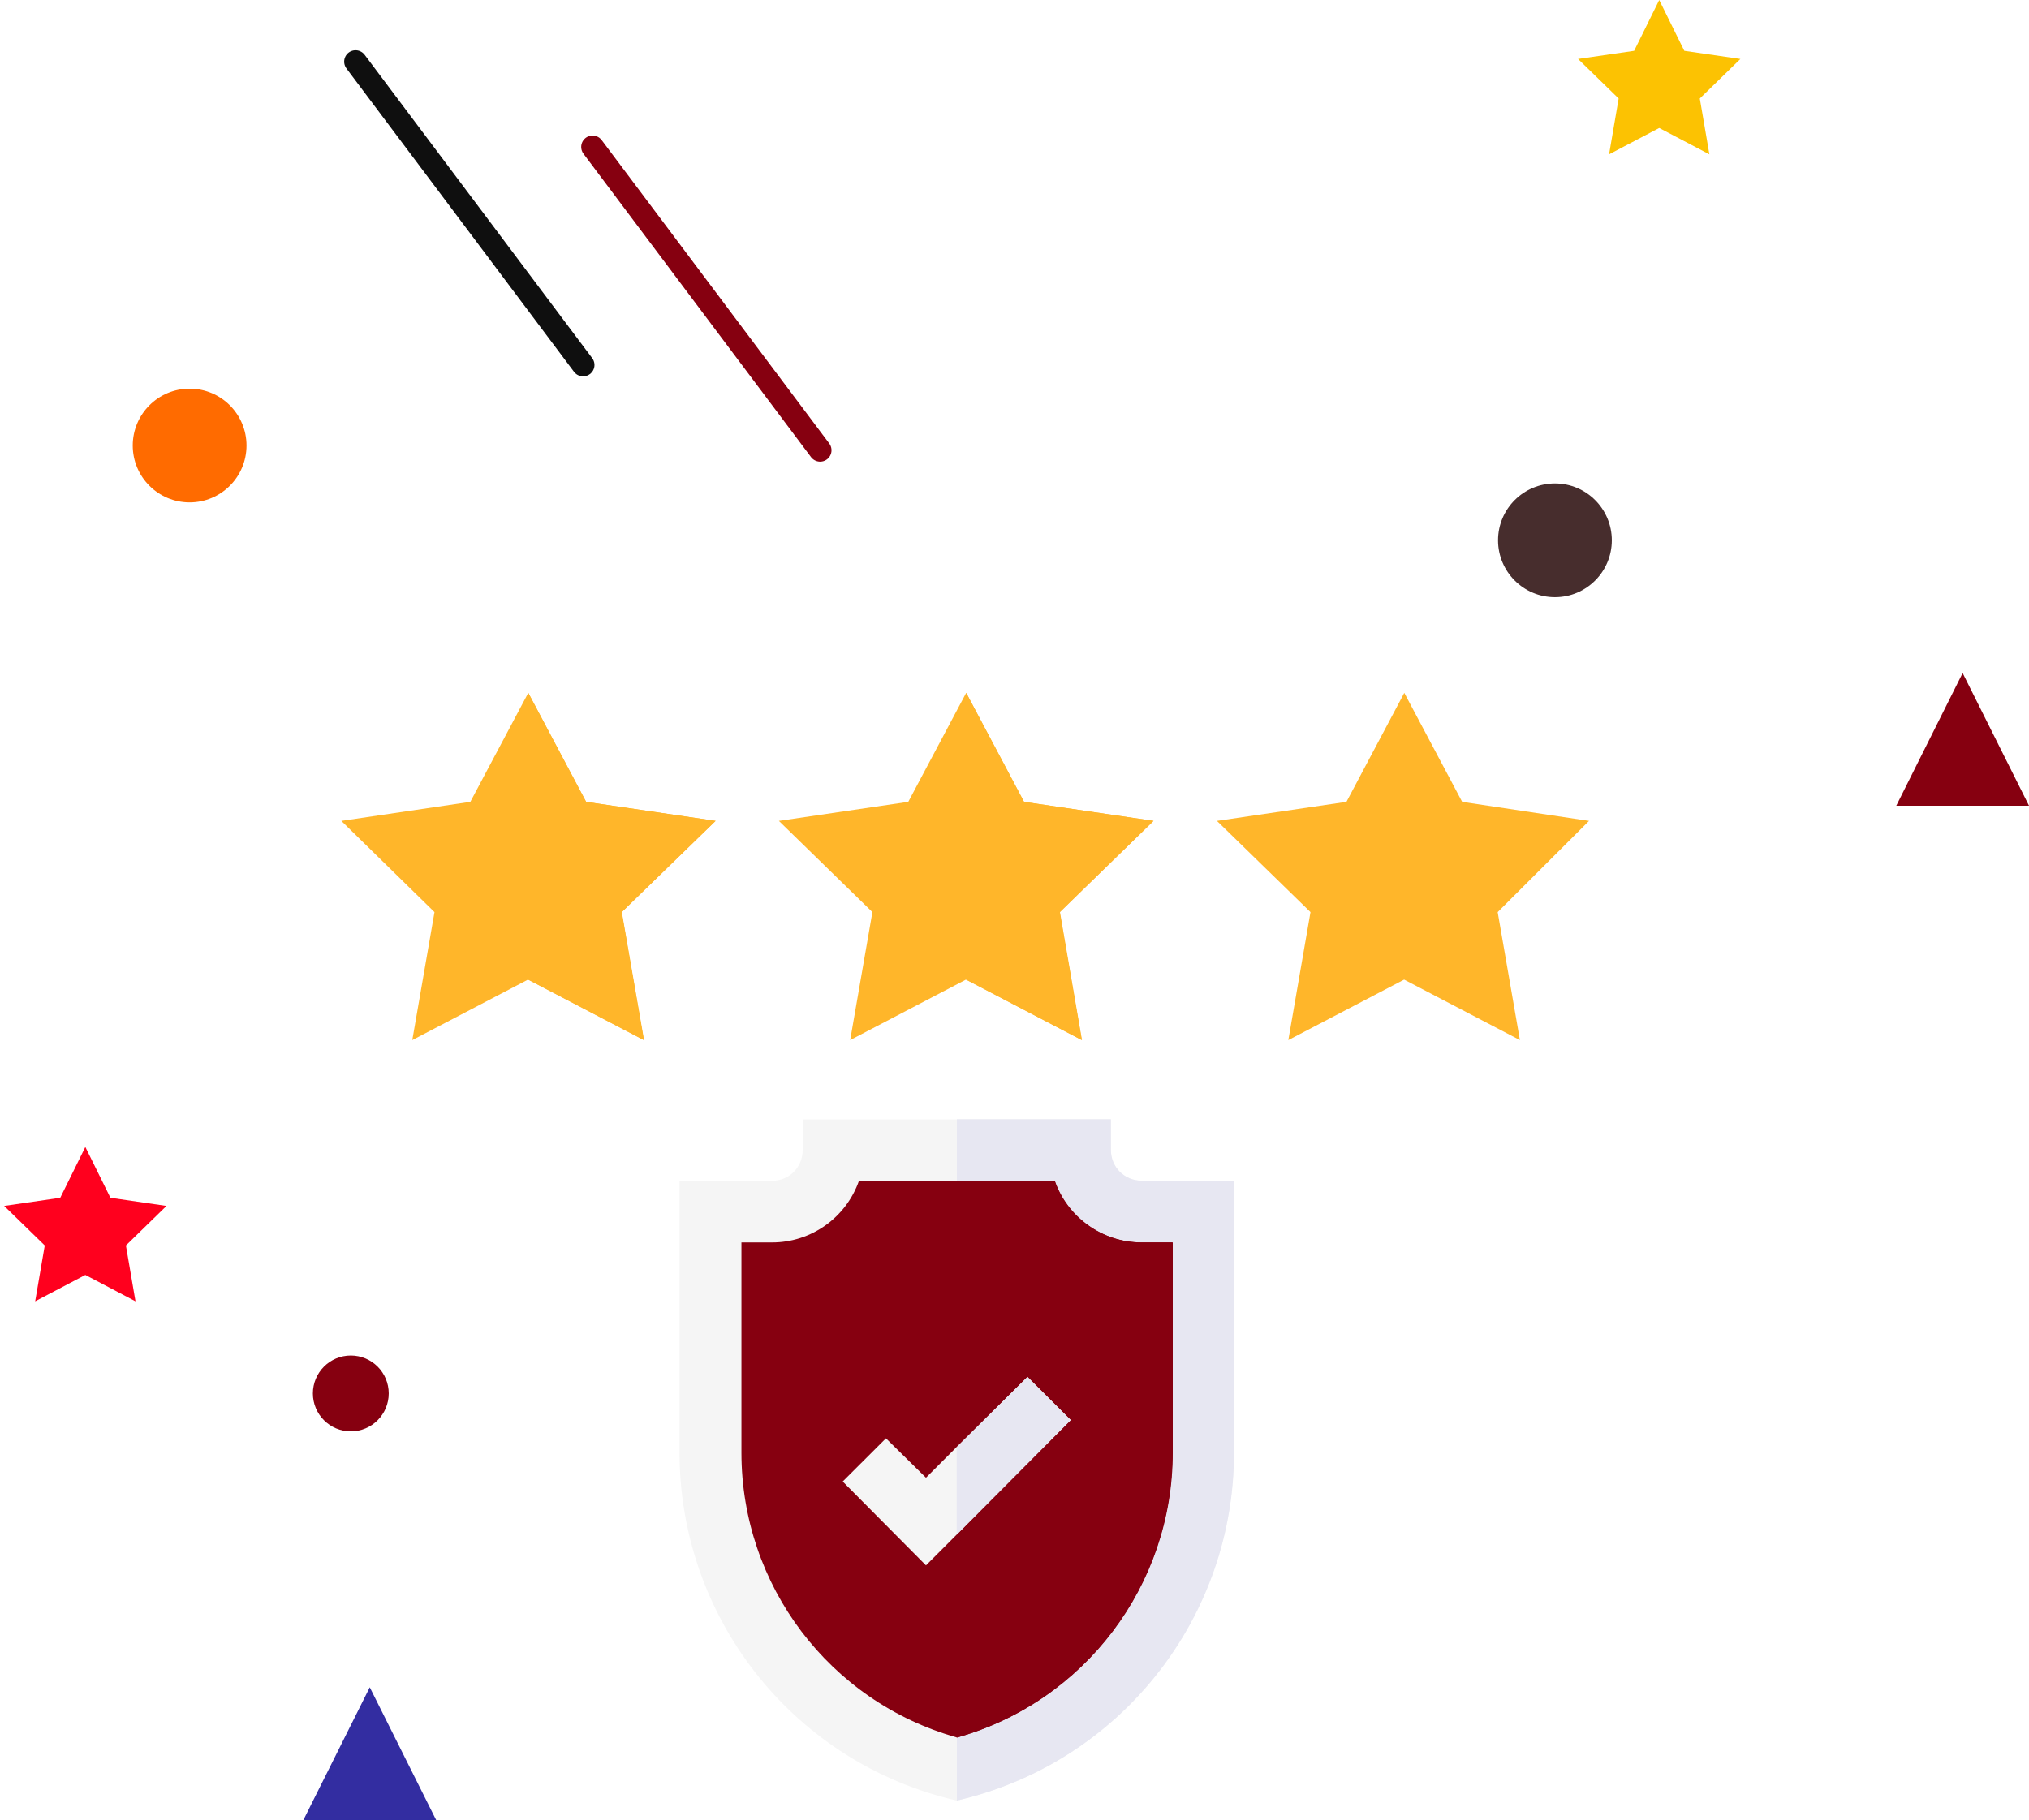 <svg width="214" height="192" viewBox="0 0 214 192" fill="none" xmlns="http://www.w3.org/2000/svg">
<path d="M37.5 6.5L61.5 38.5" stroke="#0F0F0F" stroke-width="2.4" stroke-linecap="round" stroke-linejoin="round"/>
<path d="M62.5 15.5L86.5 47.5" stroke="#860010" stroke-width="2.4" stroke-linecap="round" stroke-linejoin="round"/>
<path fill-rule="evenodd" clip-rule="evenodd" d="M148.111 73.091L142.01 84.591L128.352 86.6L138.219 96.223L135.881 109.724L148.094 103.344L160.305 109.724L157.961 96.223L167.596 86.6L154.217 84.591L148.111 73.091ZM55.718 73.091L49.606 84.591L36.001 86.6L45.826 96.223L43.484 109.724L55.691 103.344L67.902 109.724L65.56 96.223L75.475 86.6L61.819 84.591L55.718 73.091Z" fill="#FFB62A"/>
<path fill-rule="evenodd" clip-rule="evenodd" d="M55.718 73.091V103.344L67.929 109.724L65.585 96.223L75.475 86.6L61.819 84.591L55.718 73.091Z" fill="#FFB62A"/>
<path fill-rule="evenodd" clip-rule="evenodd" d="M120.409 124.568C118.596 124.568 117.166 123.148 117.166 121.327V118.093H84.659V121.327C84.659 123.148 83.241 124.568 81.42 124.568H71.672V153.237C71.672 170.464 83.36 185.541 100.129 189.763L100.905 189.951L101.674 189.763C118.45 185.541 130.136 170.447 130.136 153.237V124.568H120.409Z" fill="#F5F5F5"/>
<path fill-rule="evenodd" clip-rule="evenodd" d="M130.153 124.568V153.237C130.153 170.464 118.465 185.541 101.698 189.763L100.924 189.951V118.068H117.166V121.311C117.166 123.132 118.596 124.554 120.409 124.554H130.153V124.568Z" fill="#E7E7F2"/>
<path fill-rule="evenodd" clip-rule="evenodd" d="M120.409 131.071C116.187 131.071 112.551 128.334 111.253 124.568H90.597C89.233 128.457 85.56 131.071 81.432 131.071H78.2V153.253C78.2 167.229 87.477 179.521 100.945 183.302C114.389 179.536 123.692 167.229 123.692 153.253V131.071H120.409Z" fill="#860010"/>
<path fill-rule="evenodd" clip-rule="evenodd" d="M123.651 131.071V153.253C123.651 167.229 114.366 179.521 100.906 183.302V124.568H111.229C112.53 128.334 116.172 131.071 120.392 131.071H123.651Z" fill="#860010"/>
<path fill-rule="evenodd" clip-rule="evenodd" d="M121.662 86.6L108.006 84.591L101.905 73.091L95.795 84.591L82.15 86.6L92.013 96.222L89.669 109.723L101.88 103.344L114.091 109.723L111.755 96.222L121.662 86.6Z" fill="#FFB62A"/>
<path fill-rule="evenodd" clip-rule="evenodd" d="M112.927 149.808L100.904 161.894L97.663 165.139L88.882 156.292L93.442 151.736L97.663 155.891L100.904 152.648L108.369 145.248L112.927 149.808Z" fill="#F5F5F5"/>
<path fill-rule="evenodd" clip-rule="evenodd" d="M114.117 109.724L101.906 103.344V73.091L108.006 84.591L121.661 86.6L111.796 96.223L114.117 109.724Z" fill="#FFB62A"/>
<path fill-rule="evenodd" clip-rule="evenodd" d="M112.927 149.808L100.904 161.894V152.675L108.369 145.275L112.927 149.808Z" fill="#E7E7F2"/>
<path fill-rule="evenodd" clip-rule="evenodd" d="M175 13.5L169.71 16.281L170.72 10.391L166.44 6.219L172.355 5.359L175 0L177.645 5.359L183.56 6.219L179.28 10.391L180.29 16.281L175 13.5Z" fill="#FCC202"/>
<path fill-rule="evenodd" clip-rule="evenodd" d="M207 71L214 85H200L207 71Z" fill="#860010"/>
<circle cx="164" cy="57" r="6" fill="#472D2D"/>
<path fill-rule="evenodd" clip-rule="evenodd" d="M9 134.5L3.71 137.281L4.72 131.391L0.44 127.219L6.355 126.359L9 121L11.645 126.359L17.559 127.219L13.28 131.391L14.29 137.281L9 134.5Z" fill="#FF001E"/>
<path fill-rule="evenodd" clip-rule="evenodd" d="M39 178L46 192H32L39 178Z" fill="#332DA1"/>
<circle cx="37" cy="147" r="4" fill="#860010"/>
<circle cx="20" cy="47" r="6" fill="#FF6B00"/>
</svg>
